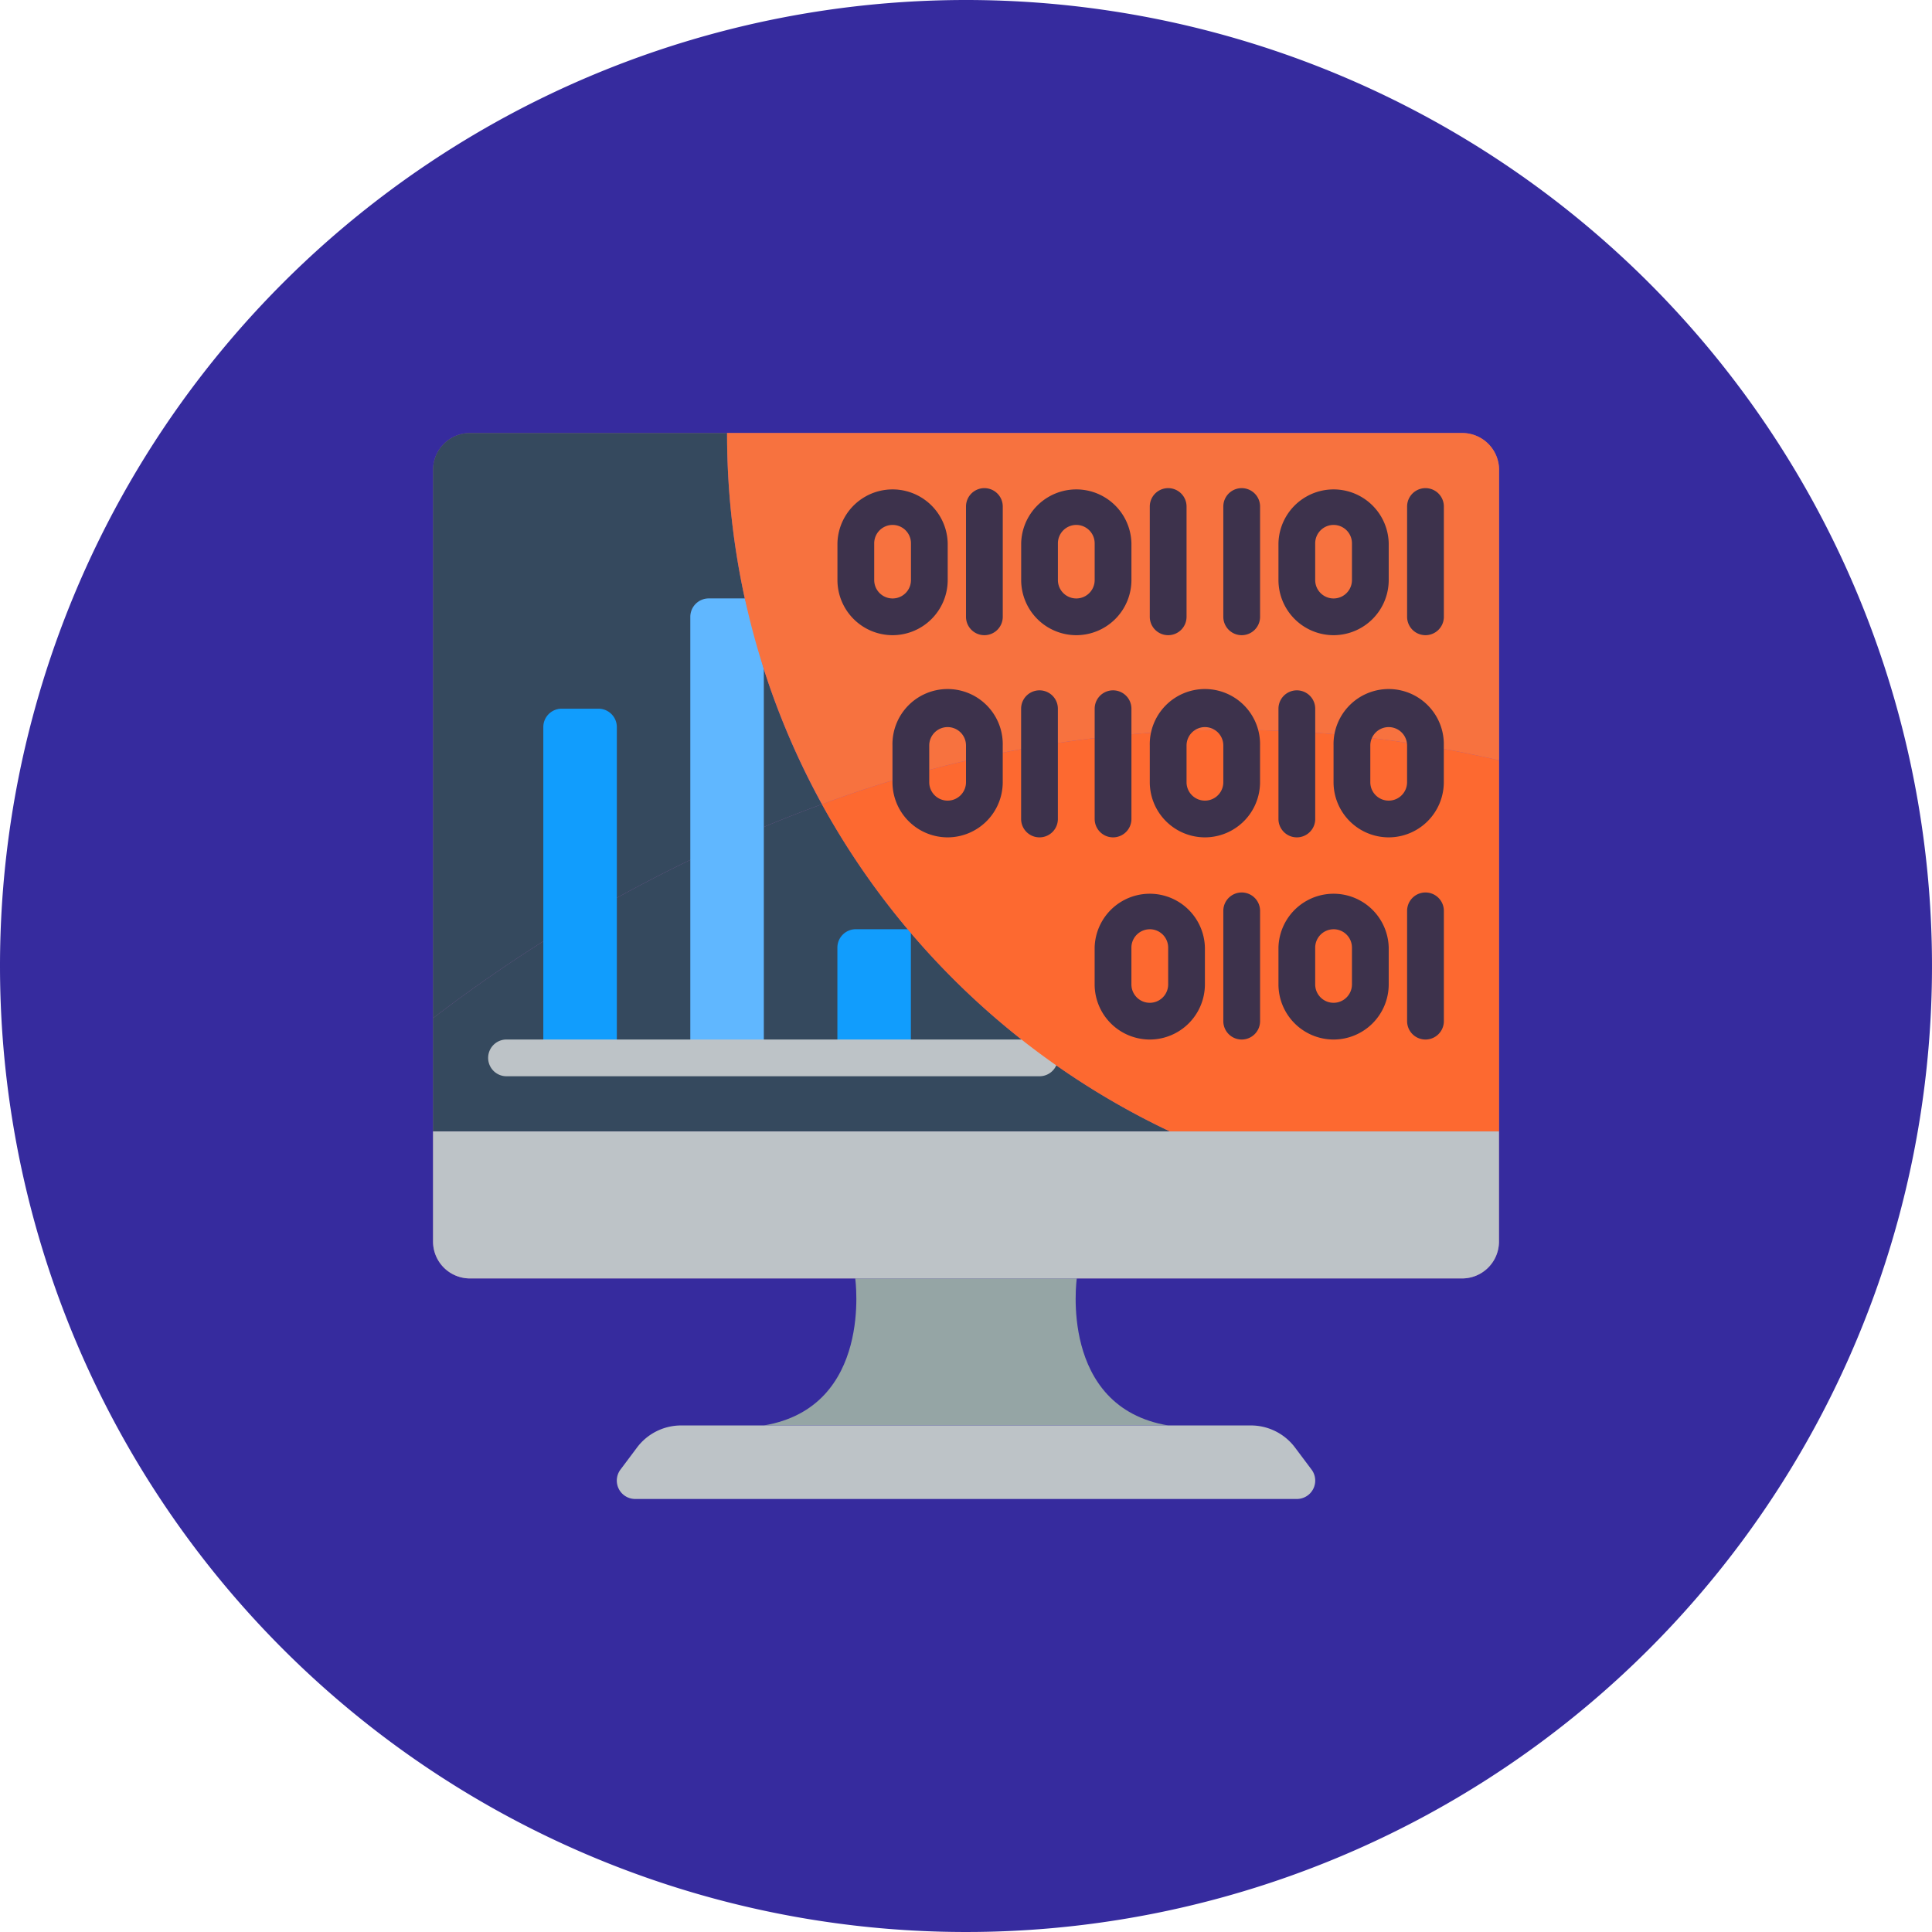 <svg xmlns="http://www.w3.org/2000/svg" width="66.216" height="66.216" viewBox="0 0 66.216 66.216">
  <g id="Grupo_1021187" data-name="Grupo 1021187" transform="translate(-198 -2253)">
    <g id="Grupo_1021109" data-name="Grupo 1021109" transform="translate(-133 714)">
      <path id="Trazado_734791" data-name="Trazado 734791" d="M33.108,0A33.108,33.108,0,1,1,0,33.108,33.108,33.108,0,0,1,33.108,0Z" transform="translate(331 1539)" fill="#362b9e"/>
    </g>
    <g id="codigo-binario" transform="translate(212.842 2267.841)">
      <path id="Trazado_738223" data-name="Trazado 738223" d="M35.273,0H1.26A1.264,1.264,0,0,0,0,1.26V27.715a1.264,1.264,0,0,0,1.26,1.26H35.273a1.264,1.264,0,0,0,1.26-1.26V1.26A1.264,1.264,0,0,0,35.273,0Zm0,0" transform="translate(0 0)" fill="#955ba5"/>
      <path id="Trazado_738224" data-name="Trazado 738224" d="M13.329,12.723A50.51,50.51,0,0,0,0,20.055V1.26A1.264,1.264,0,0,1,1.26,0h8.818a26.337,26.337,0,0,0,3.25,12.724Zm0,0" transform="translate(-0.001)" fill="#35495e"/>
      <path id="Trazado_738225" data-name="Trazado 738225" d="M25.252,189.528H0v-3.88a50.51,50.51,0,0,1,13.329-7.332A26.606,26.606,0,0,0,25.252,189.528Zm0,0" transform="translate(-0.001 -165.593)" fill="#35495e"/>
      <path id="Trazado_738226" data-name="Trazado 738226" d="M53.595,132.414h1.26a.63.63,0,0,1,.63.63v11.338h-2.52V133.044A.63.63,0,0,1,53.595,132.414Zm0,0" transform="translate(-49.186 -122.966)" fill="#119dfd"/>
      <path id="Trazado_738227" data-name="Trazado 738227" d="M126.105,81.869V95.2h-2.52V80.08a.632.632,0,0,1,.63-.63h1.241Zm0,0" transform="translate(-114.768 -73.781)" fill="#60b7ff"/>
      <path id="Trazado_738228" data-name="Trazado 738228" d="M196.727,238.469v4.283h-2.519v-3.779a.632.632,0,0,1,.63-.63h1.782" transform="translate(-180.35 -221.337)" fill="#119dfd"/>
      <path id="Trazado_738229" data-name="Trazado 738229" d="M45.381,292.569H27.114a.63.63,0,0,1,0-1.26H45.381a.63.63,0,0,1,0,1.26Zm0,0" transform="translate(-24.596 -270.523)" fill="#bdc3c7"/>
      <path id="Trazado_738230" data-name="Trazado 738230" d="M167.7,1.261v9.958a40.257,40.257,0,0,0-23.205,1.505A26.337,26.337,0,0,1,141.242,0h25.2a1.264,1.264,0,0,1,1.26,1.26Zm0,0" transform="translate(-131.164 -0.001)" fill="#f7723f"/>
      <path id="Trazado_738231" data-name="Trazado 738231" d="M210,143.635v12.718H198.717a26.6,26.6,0,0,1-11.924-11.212A40.257,40.257,0,0,1,210,143.635Zm0,0" transform="translate(-173.465 -132.417)" fill="#fd6930"/>
      <path id="Trazado_738232" data-name="Trazado 738232" d="M172.756,411.109c-3.758-.63-3.132-5.039-3.132-5.039H162.03s.626,4.409-3.132,5.039Zm0,0" transform="translate(-147.561 -377.095)" fill="#95a5a5"/>
      <path id="Trazado_738233" data-name="Trazado 738233" d="M111.581,479.211H88.9a.63.63,0,0,1-.5-1.008l.567-.756a1.89,1.89,0,0,1,1.512-.756h19.527a1.89,1.89,0,0,1,1.512.756l.567.756a.63.63,0,0,1-.5,1.008Zm0,0" transform="translate(-81.976 -442.677)" fill="#bdc3c7"/>
      <path id="Trazado_738234" data-name="Trazado 738234" d="M36.533,335.449v3.779a1.264,1.264,0,0,1-1.26,1.26H1.259A1.264,1.264,0,0,1,0,339.228v-3.779Zm0,0" transform="translate(0 -311.513)" fill="#bdc3c7"/>
      <g id="Grupo_1021291" data-name="Grupo 1021291" transform="translate(13.857 1.89)">
        <path id="Trazado_738235" data-name="Trazado 738235" d="M196.1,31.523a1.892,1.892,0,0,1-1.89-1.89v-1.26a1.89,1.89,0,0,1,3.779,0v1.26A1.892,1.892,0,0,1,196.1,31.523Zm0-3.779a.631.631,0,0,0-.63.63v1.26a.63.63,0,1,0,1.26,0v-1.26A.63.63,0,0,0,196.1,27.744Zm0,0" transform="translate(-194.207 -26.484)" fill="#3d324c"/>
        <path id="Trazado_738236" data-name="Trazado 738236" d="M284.374,31.523a1.892,1.892,0,0,1-1.889-1.89v-1.26a1.89,1.89,0,0,1,3.779,0v1.26A1.892,1.892,0,0,1,284.374,31.523Zm0-3.779a.631.631,0,0,0-.63.63v1.26a.63.63,0,1,0,1.26,0v-1.26A.631.631,0,0,0,284.374,27.744Zm0,0" transform="translate(-276.185 -26.484)" fill="#3d324c"/>
        <path id="Trazado_738237" data-name="Trazado 738237" d="M407.96,31.523a1.892,1.892,0,0,1-1.889-1.89v-1.26a1.89,1.89,0,0,1,3.779,0v1.26A1.892,1.892,0,0,1,407.96,31.523Zm0-3.779a.631.631,0,0,0-.63.63v1.26a.63.63,0,1,0,1.26,0v-1.26A.63.63,0,0,0,407.96,27.744Zm0,0" transform="translate(-390.953 -26.484)" fill="#3d324c"/>
        <path id="Trazado_738238" data-name="Trazado 738238" d="M256.63,31.523a.63.63,0,0,1-.63-.63v-3.78a.63.63,0,0,1,1.26,0v3.78A.63.63,0,0,1,256.63,31.523Zm0,0" transform="translate(-251.591 -26.484)" fill="#3d324c"/>
        <path id="Trazado_738239" data-name="Trazado 738239" d="M344.907,31.523a.63.63,0,0,1-.63-.63v-3.78a.63.63,0,0,1,1.26,0v3.78A.63.63,0,0,1,344.907,31.523Zm0,0" transform="translate(-333.569 -26.484)" fill="#3d324c"/>
        <path id="Trazado_738240" data-name="Trazado 738240" d="M380.216,31.523a.63.63,0,0,1-.63-.63v-3.78a.63.63,0,0,1,1.26,0v3.78A.63.63,0,0,1,380.216,31.523Zm0,0" transform="translate(-366.358 -26.484)" fill="#3d324c"/>
        <path id="Trazado_738241" data-name="Trazado 738241" d="M468.493,31.523a.63.63,0,0,1-.63-.63v-3.78a.63.63,0,0,1,1.26,0v3.78A.63.63,0,0,1,468.493,31.523Zm0,0" transform="translate(-448.336 -26.484)" fill="#3d324c"/>
        <path id="Trazado_738242" data-name="Trazado 738242" d="M434.44,128.625a1.892,1.892,0,0,1-1.89-1.89v-1.26a1.89,1.89,0,1,1,3.779,0v1.26A1.892,1.892,0,0,1,434.44,128.625Zm0-3.779a.63.63,0,0,0-.63.63v1.26a.63.63,0,0,0,1.26,0v-1.26A.631.631,0,0,0,434.44,124.846Zm0,0" transform="translate(-415.544 -116.657)" fill="#3d324c"/>
        <path id="Trazado_738243" data-name="Trazado 738243" d="M346.167,128.625a1.892,1.892,0,0,1-1.89-1.89v-1.26a1.89,1.89,0,1,1,3.779,0v1.26A1.892,1.892,0,0,1,346.167,128.625Zm0-3.779a.631.631,0,0,0-.63.63v1.26a.63.63,0,1,0,1.26,0v-1.26A.63.63,0,0,0,346.167,124.846Zm0,0" transform="translate(-333.569 -116.657)" fill="#3d324c"/>
        <path id="Trazado_738244" data-name="Trazado 738244" d="M222.581,128.625a1.892,1.892,0,0,1-1.89-1.89v-1.26a1.89,1.89,0,1,1,3.779,0v1.26A1.892,1.892,0,0,1,222.581,128.625Zm0-3.779a.63.63,0,0,0-.63.63v1.26a.63.63,0,1,0,1.26,0v-1.26A.63.63,0,0,0,222.581,124.846Zm0,0" transform="translate(-218.802 -116.657)" fill="#3d324c"/>
        <path id="Trazado_738245" data-name="Trazado 738245" d="M406.7,128.625a.63.63,0,0,1-.63-.63v-3.779a.63.63,0,1,1,1.26,0V128A.63.63,0,0,1,406.7,128.625Zm0,0" transform="translate(-390.952 -116.657)" fill="#3d324c"/>
        <path id="Trazado_738246" data-name="Trazado 738246" d="M318.423,128.625a.63.63,0,0,1-.63-.63v-3.779a.63.63,0,1,1,1.26,0V128A.63.63,0,0,1,318.423,128.625Zm0,0" transform="translate(-308.974 -116.657)" fill="#3d324c"/>
        <path id="Trazado_738247" data-name="Trazado 738247" d="M319.682,225.731a1.892,1.892,0,0,1-1.89-1.89v-1.26a1.89,1.89,0,0,1,3.779,0v1.26A1.892,1.892,0,0,1,319.682,225.731Zm0-3.779a.631.631,0,0,0-.63.63v1.26a.63.63,0,1,0,1.26,0v-1.26A.63.63,0,0,0,319.682,221.951Zm0,0" transform="translate(-308.974 -206.834)" fill="#3d324c"/>
        <path id="Trazado_738248" data-name="Trazado 738248" d="M407.96,225.731a1.892,1.892,0,0,1-1.889-1.89v-1.26a1.89,1.89,0,0,1,3.779,0v1.26A1.892,1.892,0,0,1,407.96,225.731Zm0-3.779a.631.631,0,0,0-.63.63v1.26a.63.63,0,1,0,1.26,0v-1.26A.63.63,0,0,0,407.96,221.951Zm0,0" transform="translate(-390.953 -206.834)" fill="#3d324c"/>
        <path id="Trazado_738249" data-name="Trazado 738249" d="M380.216,225.731a.63.63,0,0,1-.63-.63v-3.78a.63.63,0,0,1,1.26,0v3.78A.63.63,0,0,1,380.216,225.731Zm0,0" transform="translate(-366.358 -206.834)" fill="#3d324c"/>
        <path id="Trazado_738250" data-name="Trazado 738250" d="M468.493,225.731a.63.63,0,0,1-.63-.63v-3.78a.63.63,0,0,1,1.26,0v3.78A.63.63,0,0,1,468.493,225.731Zm0,0" transform="translate(-448.336 -206.834)" fill="#3d324c"/>
        <path id="Trazado_738251" data-name="Trazado 738251" d="M283.114,128.625a.63.63,0,0,1-.63-.63v-3.779a.63.63,0,1,1,1.26,0V128A.63.63,0,0,1,283.114,128.625Zm0,0" transform="translate(-276.186 -116.657)" fill="#3d324c"/>
      </g>
    </g>
  </g>
</svg>

